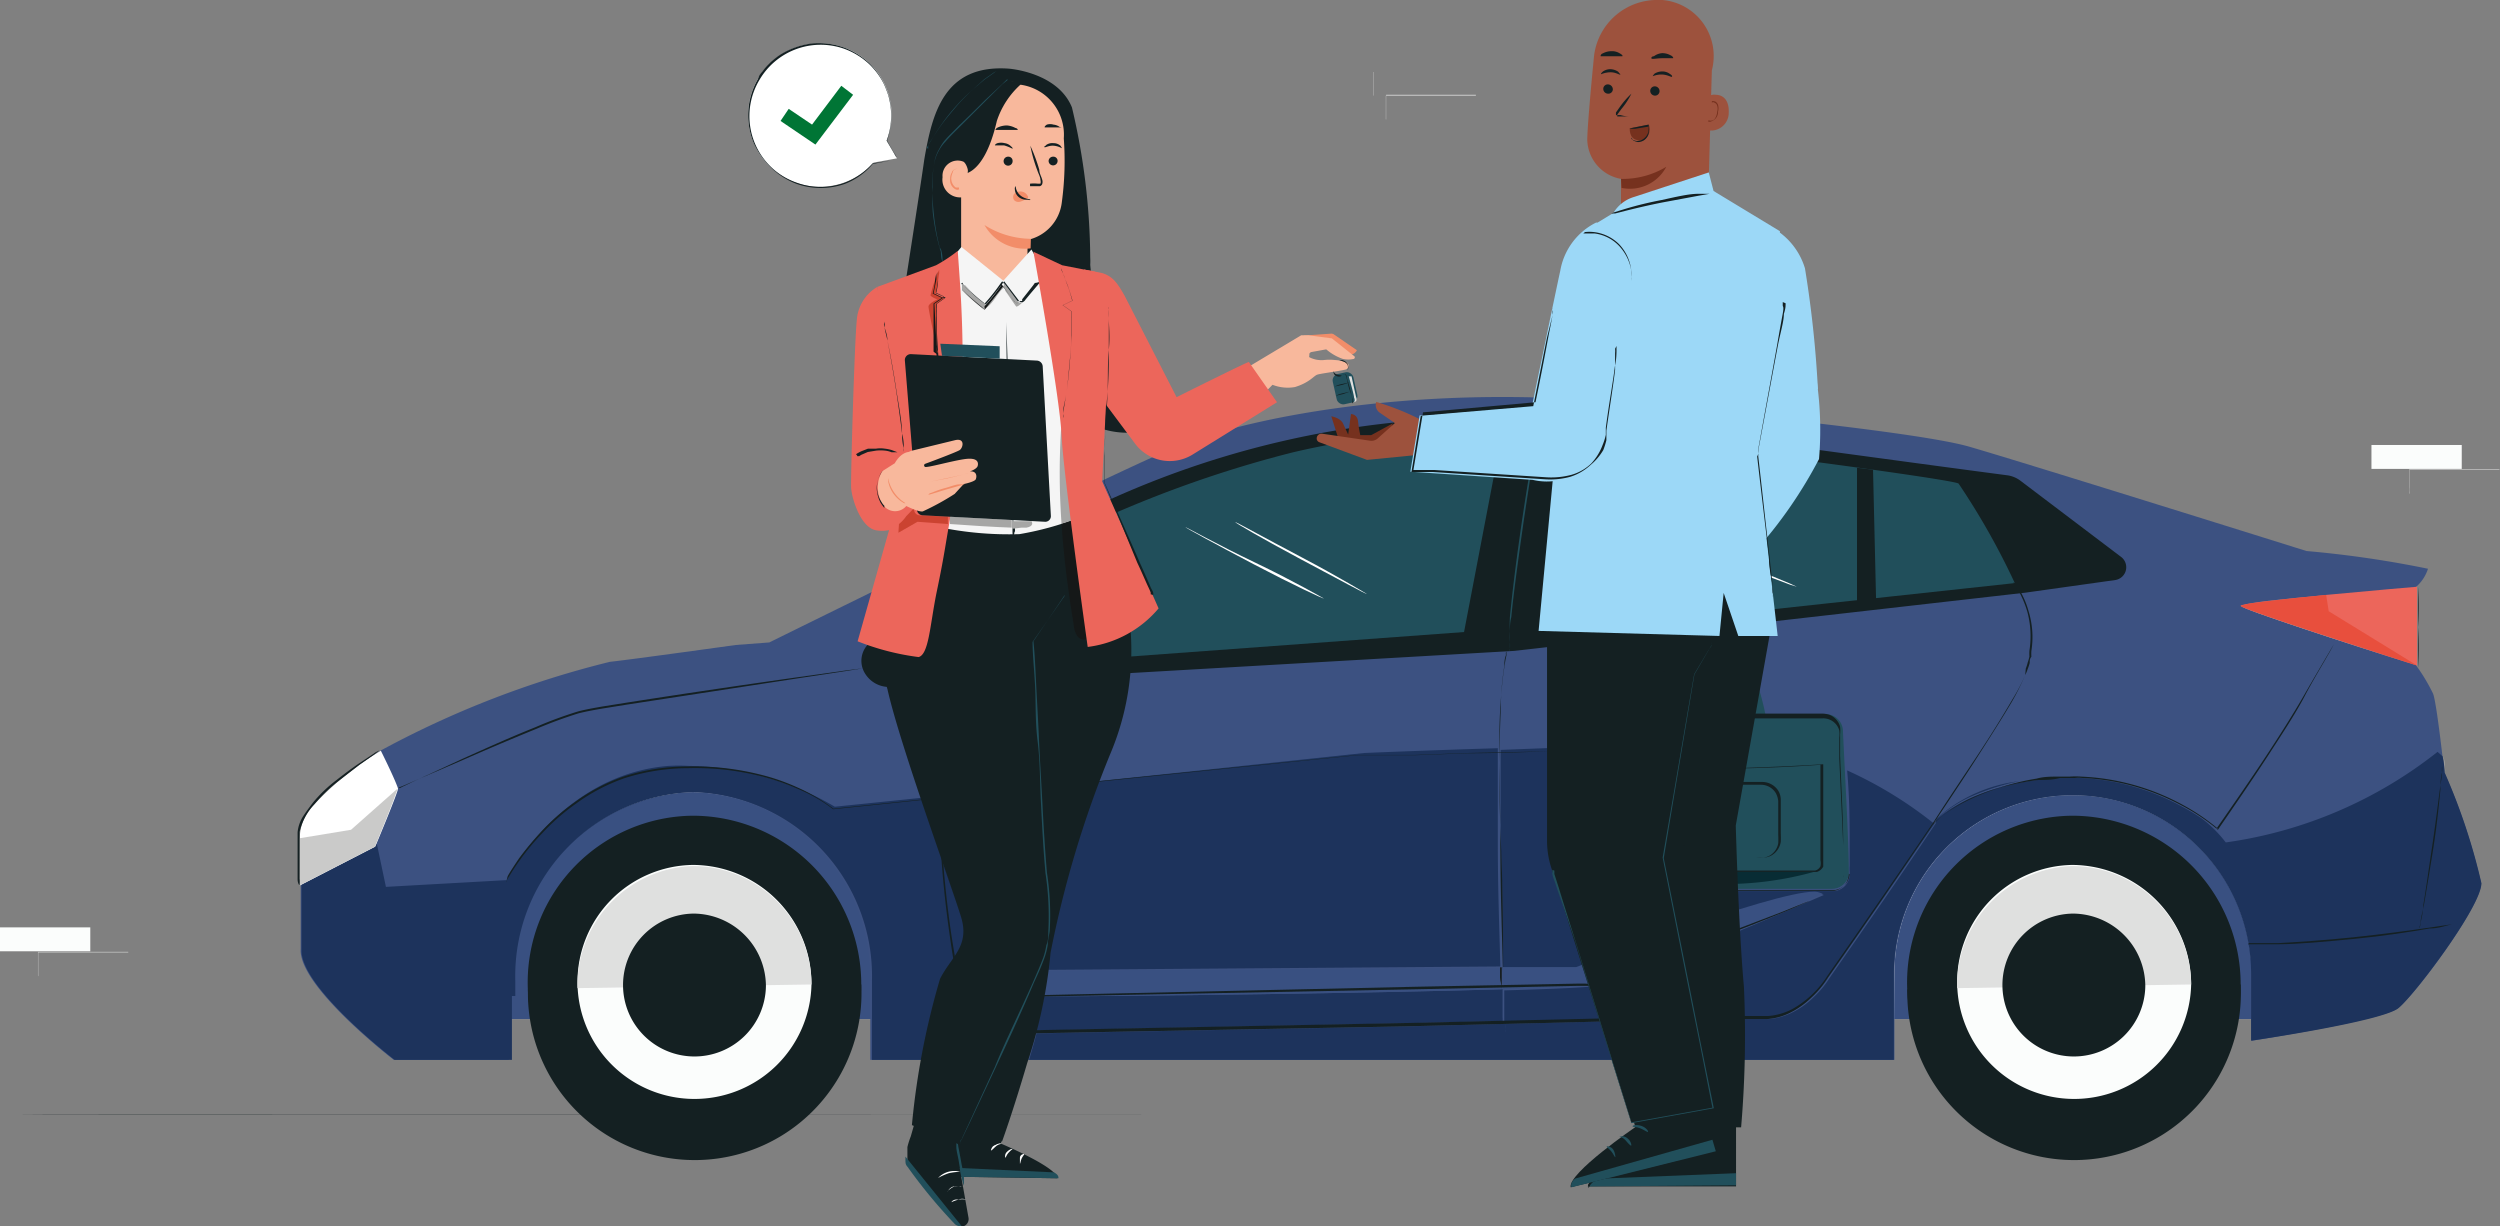 <svg xmlns="http://www.w3.org/2000/svg" viewBox="0 0 88.88 43.59"><rect x="0" y="0" width="88.88" height="43.59" fill="#808080" stroke="none"/><defs><style>.cls-1,.cls-15{fill:#fbfdfc;}.cls-2,.cls-4{fill:#dfe0df;}.cls-10,.cls-11,.cls-12,.cls-13,.cls-14,.cls-15,.cls-16,.cls-17,.cls-18,.cls-2,.cls-20,.cls-21,.cls-22,.cls-23,.cls-24,.cls-25,.cls-26,.cls-27,.cls-3,.cls-5,.cls-6,.cls-7,.cls-8,.cls-9{fill-rule:evenodd;}.cls-3{fill:#142022;}.cls-5{fill:#395081;}.cls-6{fill:#3c5181;}.cls-7{fill:#cacac9;}.cls-8{fill:#1d335c;}.cls-19,.cls-9{fill:#214f5b;}.cls-10{fill:#151b1b;}.cls-11{fill:#fff;}.cls-12{fill:#ec665b;}.cls-13{fill:#afafaf;}.cls-14{fill:#e84f3d;}.cls-16{fill:#007535;}.cls-17{fill:#f8b89c;}.cls-18{fill:#f28d69;}.cls-20{fill:#f5f5f5;}.cls-21{fill:#a6a6a5;}.cls-22{fill:#151818;}.cls-23{fill:#cb4331;}.cls-24{fill:#76311e;}.cls-25{fill:#082c34;}.cls-26{fill:#9d523d;}.cls-27{fill:#9cd8f7;}</style></defs><g id="Capa_2" data-name="Capa 2"><g id="Capa_1-2" data-name="Capa 1"><rect class="cls-1" y="32.97" width="3.21" height="0.85"></rect><path class="cls-2" d="M1.36,34.71v-.23c0-.14,0-.35,0-.62H4.56l0,0v.85l0,0h0v-.87l0,0H1.35v.85Z"></path><rect class="cls-1" x="84.31" y="15.82" width="3.21" height="0.85"></rect><path class="cls-2" d="M85.66,17.56V17.5a1.16,1.16,0,0,1,0-.17v-.62h3.2l0,0v.85l0,0h0v-.87s0,0,0,0H85.65c0,.27,0,.48,0,.63v.22Z"></path><path class="cls-2" d="M49.28,4.25h0V4c0-.15,0-.36,0-.63h3.19l0,0v.85h0V3.4s0,0,0,0H49.27v.84Z"></path><path class="cls-2" d="M48.84,3.4h0V3.34s0-.1,0-.17V2.56h1.9V3.4h0V2.56s0,0,0,0H48.83v0c0,.26,0,.47,0,.62V3.4Z"></path><path class="cls-3" d="M.69,39.64s19.24,0,43,0,43,0,43,0-19.23,0-43,0S.69,39.62.69,39.64Z"></path><rect class="cls-4" x="17.37" y="27.22" width="66.33" height="9.01"></rect><path class="cls-5" d="M18.17,36.23H31v-.82c0-.18,0-.36,0-.54a6.54,6.54,0,0,0-6.36-6.71,6.54,6.54,0,0,0-6.36,6.71c0,.18,0,.36,0,.54h-.12v.82Zm49.17,0H80.05V34.62a6.35,6.35,0,1,0-12.7,0Z"></path><path class="cls-6" d="M13.54,26.68a34.21,34.21,0,0,1,8.14-3.15c.82-.09,4.48-.6,4.48-.6l1.19-.09S40,16.59,42,15.81c3.11-1.2,9.68-2.24,16.64-1.38,0,0,9.3.85,11.37,1.45S82,19.59,82,19.59a37.75,37.75,0,0,1,4.32.63,1.41,1.41,0,0,1-.42.64v2.8a6.48,6.48,0,0,1,.6,1c.13.31.4,2.8.4,2.8a21.82,21.82,0,0,1,1.31,3.94c0,.82-2.37,4-2.95,4.44S80.05,37,80.05,37V34.62a6.35,6.35,0,1,0-12.7,0l0,3.06H30.94l0-2.27c0-.18,0-.36,0-.54a6.54,6.54,0,0,0-6.36-6.71,6.54,6.54,0,0,0-6.36,6.71c0,.18,0,.36,0,.54h-.13v2.27H14s-3.4-2.61-3.31-3.94V30a2,2,0,0,1,.5-1.33A11.48,11.48,0,0,1,13.54,26.68Z"></path><path class="cls-7" d="M86.93,27.44s0-.26-.06-.57C86.9,27.18,86.93,27.41,86.93,27.44Z"></path><path class="cls-8" d="M14,37.68h4.2V35.41h.12c0-.18,0-.36,0-.54a6.54,6.54,0,0,1,6.36-6.71A6.54,6.54,0,0,1,31,34.87c0,.18,0,.36,0,.54l0,2.27h1.82a12.24,12.24,0,0,1,.7-2.85,5.78,5.78,0,0,1,.42-.66c-.05-.27-00.09-.54-.13-.81-.15-1-.26-2-.32-3-.22-.61-.45-1.29-.69-2l-3.12.32a10.48,10.48,0,0,0-5.18-1.45,6.35,6.35,0,0,0-.75,0c-3.86.32-5.74,4.06-5.74,4.06l-4.29.24-.32-1.52-2.68,1.38V33.8c0,1.34,3.31,3.88,3.31,3.88Zm22.53,0H67.33l0-3.06a6.35,6.35,0,1,1,12.7,0V37s4.66-.68,5.24-1.16,2.95-3.62,2.95-4.44a21.82,21.82,0,0,0-1.31-3.94h0s0-.26-.07-.57l-.18-.16a15.6,15.6,0,0,1-7.53,3.22,4.51,4.51,0,0,0-.85-.85,7.83,7.83,0,0,0-.79-.47A8.2,8.2,0,0,0,74,27.66h-.81c-.26,0-.52,0-.76.07a8.28,8.28,0,0,0-2.42.66,6.86,6.86,0,0,0-.76.43,4.51,4.51,0,0,0-.43.33s0,0,0,.05l0,.07c-1.1,1.65-2.37,3.49-3.77,5.49a3.33,3.33,0,0,1-.56.68,2.91,2.91,0,0,1-.72.53,2.32,2.32,0,0,1-.86.26h-.91l-3.8.06-4.68.11v.2a.31.31,0,0,1,0,.1v0s0-.06,0-.1a1.48,1.48,0,0,0,0-.2l-3.49.09-13.18.25c-.07.28-.16.59-.26.93Zm.28-1c.14-.51.23-.92.31-1.26,3.2,0,11.54-.11,16.3-.25,0,.42,0,.78,0,1a.62.62,0,0,1,0,.13l-3.49.08-13.16.26Zm16.67-.34v-.13c0-.27,0-.62,0-1,1.8-.05,3.07-.11,3.36-.17,1.22-.28,8-3.22,8-3.22s-.14-.08-.29-.08c-1.55,0-8.47,2.68-8.47,2.68H53.43c0-1.19,0-2.75-.08-4.45,0-1.2,0-2.33,0-3.31L57,26.52c0,.88,0,1.73-.08,2.57l0,1.37c0,.12,0,.23,0,.34a1.93,1.93,0,0,0,0,.34.65.65,0,0,0,.68.54h7.65a.66.66,0,0,0,.21-.08.59.59,0,0,0,.24-.26.87.87,0,0,0,.06-.21V31a1.28,1.28,0,0,1,0-.22q0-.29,0-.84c0-.62,0-1.49-.09-2.55a14.49,14.49,0,0,1,3.1,1.9c-1.11,1.63-2.37,3.47-3.76,5.45h0a3.51,3.51,0,0,1-1.26,1.19,2.2,2.2,0,0,1-.84.24h-.91c-1.22,0-2.49,0-3.79.06l-4.69.11ZM37.24,34.51c0-.25,0-.46.07-.67a32.74,32.74,0,0,1,1.75-6.07l9.44-1s2.12-.09,4.75-.17c0,1,0,2.11,0,3.32,0,1.7.06,3.25.09,4.44l-16.13.12Zm-3.31-.41-.12-.75c-.14-1-.24-1.88-.31-2.76.34.95.61,1.72.71,2.06a1.49,1.49,0,0,1-.28,1.45Zm34.92-5s0,0,0,0a5.37,5.37,0,0,1,2.95-1.33q-.37.07-.72.18a8.08,8.08,0,0,0-1.07.4,4.81,4.81,0,0,0-.75.44,3.26,3.26,0,0,0-.43.35Z"></path><path class="cls-3" d="M75.41,19.8a.46.46,0,0,1-.2.82l-3.2.45L53.84,23.14,31.68,24.42a1,1,0,0,1-.91-.45.85.85,0,0,1,.2-1.16A42.57,42.57,0,0,1,37,19,32.7,32.7,0,0,1,54.85,14.9c3.06.11,8.94,1,16.53,2a1,1,0,0,1,.45.19Z"></path><path class="cls-9" d="M71.63,20.73a25.6,25.6,0,0,0-2-3.54c-.32-.19-13.54-1.93-13.72-1.69s-.64,7-.64,7Z"></path><polygon class="cls-3" points="66.59 16.7 66.7 21.4 66.02 21.4 66.02 16.63 66.59 16.7"></polygon><path class="cls-3" d="M34.81,20.23l0,.07-.1.22c0,.09-.09.21-.14.35s-.12.3-.19.49a17.57,17.57,0,0,0-.78,3.36,28.39,28.39,0,0,0-.16,5.37c.06,1,.17,2.12.34,3.27.08.58.18,1.16.31,1.76a2.46,2.46,0,0,0,.11.45c.06.14.14.28.21.41s.33.53.51.79h0l15-.28,8.2-.2,3.8-.06h.91a2.14,2.14,0,0,0,.86-.25,2.91,2.91,0,0,0,.72-.53,3.33,3.33,0,0,0,.56-.68h0c1.4-2,2.66-3.84,3.77-5.49.55-.83,1.07-1.6,1.53-2.32s.89-1.39,1.25-2A8.64,8.64,0,0,0,72,24a1.45,1.45,0,0,0,.09-.22,1.72,1.72,0,0,0,.07-.21c0-.08,0-.15.06-.22a1.55,1.55,0,0,1,0-.21,3.13,3.13,0,0,0-.1-1.41,3,3,0,0,0-.35-.8,1.6,1.6,0,0,0-.18-.24.25.25,0,0,1,0,.06s.08.1.13.18a3.5,3.5,0,0,1,.35.8,3.29,3.29,0,0,1,.08,1.4,1.55,1.55,0,0,0,0,.21,1.66,1.66,0,0,1-.06.21,1.42,1.42,0,0,1-.07.22L72,24a7,7,0,0,1-.47.89c-.36.62-.78,1.29-1.25,2s-1,1.49-1.53,2.32c-1.11,1.64-2.38,3.48-3.78,5.48h0a3.51,3.51,0,0,1-1.26,1.19,2.2,2.2,0,0,1-.84.24h-.45c-.15,0-.3,0-.46,0-1.22,0-2.49,0-3.79.06l-8.2.19-15,.29,0,0a8.65,8.65,0,0,1-.51-.78,2.44,2.44,0,0,1-.32-.85c-.12-.59-.22-1.18-.31-1.75-.17-1.14-.28-2.24-.34-3.27a28.35,28.35,0,0,1,.14-5.35,17.64,17.64,0,0,1,.76-3.36c.07-.19.13-.35.18-.5s.11-.25.14-.35l.09-.22Z"></path><path class="cls-3" d="M53.56,23.16a.63.63,0,0,0,0,.13,3.62,3.62,0,0,0-.07.39c-.06.34-.11.84-.15,1.45-.08,1.23,0,2.94,0,4.81s.07,3.58.1,4.82c0,.6,0,1.1,0,1.45,0,.17,0,.3,0,.4s0,.07,0,.1v0a.1.1,0,0,0,0,0v-.5c0-.35,0-.85,0-1.46,0-1.23,0-2.93-.08-4.81s-.06-3.58,0-4.8c0-.62.07-1.12.12-1.46q0-.25.06-.39a.3.3,0,0,1,0-.1Z"></path><path class="cls-9" d="M53.41,15.36l-1.36,7.11L37.59,23.53,35.37,20.4a41.35,41.35,0,0,1,10.52-4.3A27.7,27.7,0,0,1,53.41,15.36Z"></path><path class="cls-5" d="M37.09,35.42c3.2,0,11.54-.11,16.3-.25,0-.13,0-.27,0-.41s0-.24,0-.36l-16.13.11c0,.25-.08.54-.15.91Zm16.35-.25c1.79-.05,3.07-.11,3.36-.17,1.22-.28,8-3.22,8-3.22s-.14-.08-.29-.08c-1.55,0-8.47,2.68-8.47,2.68H53.43v.36C53.44,34.9,53.44,35,53.44,35.17Z"></path><path class="cls-10" d="M53.39,35.17h0c0-.13,0-.27,0-.42v-.36h-.06c0,.12,0,.24,0,.36S53.39,35,53.39,35.17Z"></path><path class="cls-3" d="M68.72,29.29l0,0,.11-.1a4.51,4.51,0,0,1,.43-.33,5.56,5.56,0,0,1,.76-.43A7.64,7.64,0,0,1,71.12,28a9.2,9.2,0,0,1,1.35-.27c.24,0,.5,0,.76-.07h.53a1.31,1.31,0,0,1,.28,0,8.2,8.2,0,0,1,3.47.95,7.09,7.09,0,0,1,1.34.89l0,0,0,0c.64-.93,1.24-1.8,1.76-2.6s1-1.53,1.32-2.14.63-1.11.82-1.45c.1-.17.17-.3.22-.4l.06-.1v0l0,0-.06.1-.23.39c-.2.34-.49.83-.84,1.44s-.81,1.34-1.33,2.13-1.13,1.67-1.77,2.59h.05a7.55,7.55,0,0,0-1.35-.9,8.25,8.25,0,0,0-3.5-.95,2.94,2.94,0,0,0-.42,0h-.4c-.27,0-.52,0-.77.07A8.32,8.32,0,0,0,71.1,28a6.88,6.88,0,0,0-1.07.4,4.81,4.81,0,0,0-.75.44,3.26,3.26,0,0,0-.43.35.47.47,0,0,0-.1.11Z"></path><path class="cls-3" d="M86,33a.79.79,0,0,0,.06-.23c0-.14.07-.35.12-.62.09-.52.21-1.24.33-2s.2-1.53.25-2.06q0-.41.06-.63a1,1,0,0,0,0-.23.89.89,0,0,0,0,.23c0,.16-.05.37-.08.62-.07.53-.16,1.26-.28,2.06s-.22,1.53-.31,2.05c0,.26-.07.47-.09.63S86,33,86,33Z"></path><path class="cls-3" d="M79.92,33.57H81c.69,0,1.65-.09,2.69-.19s2-.25,2.68-.37c.34,0,.61-.11.8-.15l.22,0,.07,0h-.07l-.22,0-.81.12c-.68.1-1.63.23-2.67.34s-2,.17-2.69.21l-.81,0-.23,0Z"></path><path class="cls-11" d="M13.34,30.1s.84-2,.81-2.07c-.12-.36-.61-1.34-.61-1.34a9.07,9.07,0,0,0-.86.57,10.69,10.69,0,0,0-1.62,1.46,1.64,1.64,0,0,0-.4,1.08v1.68Z"></path><path class="cls-3" d="M31.53,20.81a6.18,6.18,0,0,0,.39.54,4,4,0,0,0,.41.53A2.72,2.72,0,0,0,32,21.3,1.78,1.78,0,0,0,31.53,20.81Z"></path><path class="cls-12" d="M85.93,20.86s-6.34.53-6.27.68,6.27,2.12,6.27,2.12Z"></path><path class="cls-3" d="M86,23.74s0-.64,0-1.44,0-1.43,0-1.43a10.87,10.87,0,0,0,0,1.43A11,11,0,0,0,86,23.74Z"></path><path class="cls-3" d="M18,31.38l0-.06.1-.16c.09-.15.22-.36.41-.62a8.71,8.71,0,0,1,.77-.92,7.56,7.56,0,0,1,1.2-1.05,6.64,6.64,0,0,1,1.74-.91,7.53,7.53,0,0,1,2.25-.35,9.61,9.61,0,0,1,2.56.28,8.23,8.23,0,0,1,1.32.45,5.57,5.57,0,0,1,1.27.73h0l9.64-1,9-.92.26,0h.26l.51,0,1,0,1.91-.07c1.23,0,2.37-.06,3.42-.08,2.09,0,3.78,0,5,0h0c-1.17,0-2.86,0-5,0l-3.43.07-1.9.07-1,0-.51,0h-.25l-.26,0-9,.91-9.64,1h0A6.34,6.34,0,0,0,28.36,28,7.5,7.5,0,0,0,27,27.53a9.68,9.68,0,0,0-2.57-.28,7.4,7.4,0,0,0-2.27.36,6.65,6.65,0,0,0-1.74.92,7.59,7.59,0,0,0-1.2,1.06,11.28,11.28,0,0,0-.77.93c-.18.27-.32.48-.4.63A1.61,1.61,0,0,0,18,31.38Z"></path><path class="cls-3" d="M35.77,35.43h1.15l3.13-.06,10.32-.2,5.68-.12h.65a2.37,2.37,0,0,0,.6-.21l1.12-.46,2-.78c1.24-.47,2.24-.86,2.92-1.14.35-.14.61-.26.79-.34a1.37,1.37,0,0,0,.2-.09l.07,0-.07,0-.21.08-.79.32-2.93,1.12-2,.77-1.12.45a2.17,2.17,0,0,1-.59.2,1.67,1.67,0,0,1-.32,0h-.32l-5.68.11-10.32.23-3.13.07-.85,0h-.3Z"></path><path class="cls-2" d="M37.45,20.35A4.93,4.93,0,0,1,38,22.68a1.07,1.07,0,0,1-1.05,1l-2.61,0a.77.77,0,0,1-.78-.67.76.76,0,0,1,.07-.41c.27-.57.5-.46.5-.46a5.75,5.75,0,0,1,2-2.33A1,1,0,0,1,37.45,20.35Z"></path><path class="cls-3" d="M34.75,23.73s-.1,0-.23-.12a1,1,0,0,1-.38-.53,2.36,2.36,0,0,1-.06-.66c0-.16,0-.26,0-.26a1.27,1.27,0,0,1,0,.26,3.1,3.1,0,0,0,.07.63,1.1,1.1,0,0,0,.33.51C34.67,23.67,34.76,23.71,34.75,23.73Z"></path><path class="cls-11" d="M34.56,21.83a1.11,1.11,0,0,1,.14-.35,3.09,3.09,0,0,1,.54-.73A3,3,0,0,1,36,20.2a.87.87,0,0,1,.34-.15,5.85,5.85,0,0,0-1,.76A5.86,5.86,0,0,0,34.56,21.83Z"></path><path class="cls-9" d="M54.66,14.89s0,0,0,.09,0,.14,0,.23-.1.51-.16.88c-.13.75-.3,1.78-.46,2.91s-.29,2.18-.36,2.94a4.6,4.6,0,0,0,0,.5c0,.15,0,.28,0,.39a1.63,1.63,0,0,1,0,.24.31.31,0,0,0,0,.09.31.31,0,0,0,0-.09c0-.06,0-.14,0-.24a3,3,0,0,1,0-.38c0-.15,0-.32.05-.51.07-.75.21-1.78.37-2.92s.33-2.17.44-2.92c.06-.36.1-.66.14-.88s0-.18,0-.24A.62.62,0,0,0,54.66,14.89Z"></path><path class="cls-13" d="M85.93,23.66h0s-6.2-2-6.27-2.12c0,.1,3.85,1.36,6.27,2.12ZM80,21.45c.4-.06,1.11-.14,1.89-.22C81.19,21.3,80.47,21.37,80,21.45Z"></path><path class="cls-14" d="M85.93,23.66l-3.14-1.93-.09-.58-.78.08c-.78.08-1.49.16-1.89.22a2.21,2.21,0,0,0-.37.09C79.73,21.68,85.93,23.66,85.93,23.66Z"></path><path class="cls-7" d="M10.65,31.48h0l2.68-1.38c.33-.8.63-1.54.81-2.07L12.48,29.5l-1.82.3Z"></path><path class="cls-3" d="M14.17,28l0,0,.13-.05.46-.2L16.5,27c.73-.32,1.59-.69,2.55-1.08a16,16,0,0,1,1.52-.56c.28-.07.56-.12.85-.17l.87-.14,6.05-.93,1.84-.28.5-.08.13,0h0l-.13,0-.5.06-1.84.26c-1.56.22-3.7.53-6.06.9l-.88.14c-.28.05-.57.1-.84.17a14.55,14.55,0,0,0-1.54.57c-1,.4-1.82.78-2.54,1.1l-1.69.78-.46.22-.12.06Z"></path><path class="cls-3" d="M79.66,35a5.93,5.93,0,1,1-6-6A6,6,0,0,1,79.66,35Z"></path><path class="cls-3" d="M79.66,35v0a5.93,5.93,0,1,1-11.85.17h0Z"></path><path class="cls-15" d="M77.9,35a4.16,4.16,0,1,1-4.23-4.25A4.25,4.25,0,0,1,77.9,35Z"></path><path class="cls-2" d="M73.68,30.79A4.25,4.25,0,0,1,77.9,35l-8.32.13A4.24,4.24,0,0,1,73.68,30.79Z"></path><path class="cls-3" d="M76.27,35.06a2.54,2.54,0,1,1-2.57-2.58A2.59,2.59,0,0,1,76.27,35.06Z"></path><path class="cls-3" d="M30.62,35a5.93,5.93,0,1,1-6-6A6,6,0,0,1,30.62,35Z"></path><path class="cls-3" d="M30.62,35v0a5.93,5.93,0,1,1-11.85.17h0Z"></path><path class="cls-15" d="M28.85,35a4.16,4.16,0,1,1-4.22-4.25A4.23,4.23,0,0,1,28.85,35Z"></path><path class="cls-2" d="M24.63,30.79A4.23,4.23,0,0,1,28.85,35l-8.32.13A4.25,4.25,0,0,1,24.63,30.79Z"></path><path class="cls-3" d="M27.23,35.06a2.54,2.54,0,1,1-2.57-2.58A2.59,2.59,0,0,1,27.23,35.06Z"></path><path class="cls-11" d="M47.07,21.28S46,20.66,44.62,20s-2.48-1.28-2.48-1.26,1.08.61,2.45,1.33S47.06,21.3,47.07,21.28Z"></path><path class="cls-11" d="M48.6,21.12s-1-.61-2.33-1.31-2.35-1.27-2.36-1.25,1,.61,2.33,1.32S48.59,21.14,48.6,21.12Z"></path><path class="cls-11" d="M63.88,20.86l-.21-.1-.6-.25-2-.81-1.95-.83-.59-.25c-.14-.06-.21-.09-.22-.08l.21.11.58.27c.49.23,1.18.54,1.94.86s1.46.59,2,.78l.61.23Z"></path><path class="cls-11" d="M62.47,19.17a13.15,13.15,0,0,0-1.27-.63A12.45,12.45,0,0,0,59.9,18a13.15,13.15,0,0,0,1.27.63A12.45,12.45,0,0,0,62.47,19.17Z"></path><path class="cls-3" d="M10.65,31.48a1.22,1.22,0,0,0,0-.24c0-.17,0-.39,0-.66s0-.61,0-1a2.16,2.16,0,0,1,.54-1,5.31,5.31,0,0,1,.84-.81l.75-.58.53-.37.18-.14a.79.79,0,0,0-.2.11l-.54.36c-.22.15-.48.34-.77.57a4.93,4.93,0,0,0-.85.81c-.13.17-.25.33-.36.5a1.29,1.29,0,0,0-.19.56c0,.37,0,.7,0,1s0,.49,0,.66S10.65,31.48,10.65,31.48Z"></path><path class="cls-11" d="M31.89,5.63l-.83.15a2.57,2.57,0,0,1-1.17.75A2.55,2.55,0,1,1,31.53,5h0Z"></path><path class="cls-3" d="M31.89,5.63a.11.11,0,0,1,0,0l-.07-.12L31.52,5h0a2.5,2.5,0,0,0,.14-1.22,2.7,2.7,0,0,0-.08-.39A3.86,3.86,0,0,0,31.43,3a2.55,2.55,0,0,0-.55-.74A2.59,2.59,0,0,0,30,1.73a2.52,2.52,0,0,0-3,1.11A2.51,2.51,0,0,0,27.48,6a2.51,2.51,0,0,0,.86.5,2.48,2.48,0,0,0,1.68,0,2.54,2.54,0,0,0,1-.69h0l.63-.1.16,0h0l-.16,0-.62.12h0a2.48,2.48,0,0,1-1,.71,2.59,2.59,0,0,1-1.7,0A2.63,2.63,0,0,1,27.45,6a2.85,2.85,0,0,1-.64-.88,2.57,2.57,0,0,1,.13-2.3L27,2.68a1.13,1.13,0,0,1,.1-.13,2.31,2.31,0,0,1,.2-.24l.11-.11.12-.1a2.27,2.27,0,0,1,.25-.18,2.76,2.76,0,0,1,1.13-.38,2.7,2.7,0,0,1,1.1.15,2.78,2.78,0,0,1,.88.54,2.63,2.63,0,0,1,.55.76,3.12,3.12,0,0,1,.15.39,2.08,2.08,0,0,1,.08.39A2.68,2.68,0,0,1,31.54,5h0c.11.2.2.36.27.47s.05.09.06.12Z"></path><polygon class="cls-16" points="28.99 5.14 27.75 4.3 28.04 3.87 28.87 4.43 29.91 3.05 30.33 3.37 28.99 5.14"></polygon><path class="cls-3" d="M41.06,13.63a.26.26,0,0,0-.13-.22,5.58,5.58,0,0,1-2.17-4,2.26,2.26,0,0,0,0-.26h0a23.78,23.78,0,0,0-.65-5.33c-.51-1.26-2.25-1.38-2.25-1.38-2.31-.16-2.72,1.61-3,3.23-.14,1-.7,4.59-.7,4.59l.42.17a5.23,5.23,0,0,0,3.09,3.23c.43.16.79.22,1,.09a5.79,5.79,0,0,0,2.43,1.47,3,3,0,0,0,1.15.16.93.93,0,0,0,.67-.32.58.58,0,0,0-.5-.92C40.5,13.87,41.08,14,41.06,13.63Z"></path><path class="cls-17" d="M36.17,3,36,2.9l-1.22.5c-.23,0-.6.44-.61.67l0,5c0,.35-.08.66.12.93l.22.29a1.16,1.16,0,0,0,1.93-.12.55.55,0,0,0,0-.13c0-.05,0-.08,0-.12,0-.41.09-.69.09-.69v-.7a1.55,1.55,0,0,0,1.22-1.34,11,11,0,0,0,.07-2.27A1.79,1.79,0,0,0,36.17,3Z"></path><path class="cls-3" d="M36,5.72a.16.16,0,1,1-.16-.15A.15.15,0,0,1,36,5.72Z"></path><path class="cls-3" d="M37.6,5.72a.16.16,0,0,1-.32,0,.16.16,0,0,1,.16-.15A.15.15,0,0,1,37.6,5.72Z"></path><path class="cls-3" d="M37.75,5.27s-.13-.08-.3-.09-.3.08-.32.05,0,0,.07-.08a.37.37,0,0,1,.25-.06.36.36,0,0,1,.25.09S37.76,5.26,37.75,5.27Z"></path><path class="cls-3" d="M36,5.29a1.64,1.64,0,0,0-.3-.12c-.17,0-.3,0-.32,0s0-.05.08-.08a.51.51,0,0,1,.26,0,.38.38,0,0,1,.23.12C36,5.24,36,5.28,36,5.29Z"></path><path class="cls-3" d="M36.62,6.53a1.33,1.33,0,0,1,.28,0s.08,0,.09,0a.23.23,0,0,0,0-.13c0-.1-.07-.22-.11-.34a5.2,5.2,0,0,1-.25-.88,5.87,5.87,0,0,1,.32.86c0,.12.07.23.1.34a.25.25,0,0,1,0,.17.13.13,0,0,1-.08.07h-.35Z"></path><path class="cls-18" d="M36.65,8.49A3.14,3.14,0,0,1,35,8a1.65,1.65,0,0,0,1.64.83Z"></path><path class="cls-18" d="M36.52,6.94a.28.28,0,0,0-.27-.13.27.27,0,0,0-.2.09.2.2,0,0,0,0,.21.21.21,0,0,0,.22.06.63.63,0,0,0,.23-.12.12.12,0,0,0,.05,0,0,0,0,0,0,0-.06Z"></path><path class="cls-3" d="M36.11,6.62s0,.19.17.33.35.12.35.15-.05,0-.13,0A.42.42,0,0,1,36.21,7a.38.38,0,0,1-.13-.27C36.07,6.66,36.1,6.62,36.11,6.62Z"></path><path class="cls-3" d="M36.18,4.62s-.18,0-.39,0-.37,0-.39,0,0-.06.1-.1a.79.79,0,0,1,.3-.06.76.76,0,0,1,.3.09C36.16,4.56,36.19,4.6,36.18,4.62Z"></path><path class="cls-3" d="M37.73,4.53s-.15,0-.29,0-.26,0-.29,0,0-.06.07-.1a.39.39,0,0,1,.23,0,.44.44,0,0,1,.23.09S37.74,4.52,37.73,4.53Z"></path><path class="cls-3" d="M34.07,6.19s.87.27,1.37-1.89A3,3,0,0,1,36.29,3L36,2.88s-1.72.49-1.75.51-.44.9-.44.9Z"></path><path class="cls-17" d="M34.41,6.07c0-.09-.09-.31-.18-.33a.54.54,0,0,0-.72.56.63.63,0,0,0,.81.69S34.39,6.39,34.41,6.07Z"></path><path class="cls-18" d="M34.08,6.66l0,0a.2.2,0,0,1-.11,0,.41.41,0,0,1-.15-.34.65.65,0,0,1,.06-.21c0-.06.07-.1.11-.1a.08.08,0,0,1,.09,0s0,0,0,0,0,0,0,0A.09.09,0,0,0,34,6,.11.11,0,0,0,34,6a.19.19,0,0,0-.16.13.41.41,0,0,0-.06.23.36.36,0,0,0,.19.37.13.13,0,0,0,.13,0S34.09,6.66,34.08,6.66Z"></path><path class="cls-9" d="M33.51,9.38a.1.1,0,0,1,0,0s0-.07,0-.12,0-.27-.08-.46h0l0,.1h0v0h0a8.13,8.13,0,0,1-.27-1.36,8,8,0,0,1,0-.88,4,4,0,0,1,.08-1,1.45,1.45,0,0,1,.16-.38A1.5,1.5,0,0,1,33.58,5c.17-.2.36-.37.52-.54.35-.33.65-.63.91-.89L35.62,3l.17-.17.05,0h0v0l0,0L35.63,3l-.6.6-.9.9c-.17.17-.35.34-.52.54a1.56,1.56,0,0,0-.38.69,3.9,3.9,0,0,0-.08,1,8.18,8.18,0,0,0,.05.88,8.22,8.22,0,0,0,.25,1.35h0v0h0s0-.07,0-.1h0c0,.19,0,.35.07.46a.54.54,0,0,1,0,.11A.18.18,0,0,1,33.51,9.38Z"></path><path class="cls-9" d="M33,5.29s0,0,0,0l0-.1c0-.08.11-.2.2-.35s.2-.32.33-.5.29-.38.47-.58a6.37,6.37,0,0,1,.52-.52L35,2.81l.33-.23.1-.06,0,0,0,0-.09.07L35,2.83l-.46.39c-.16.16-.34.33-.51.53s-.33.39-.47.57-.25.35-.34.49L33,5.16a.93.93,0,0,0-.05.1Z"></path><path class="cls-18" d="M47.41,11.88l.83.57a.28.28,0,0,1-.4.12,8.14,8.14,0,0,1-.79-.44l-.39.16-.31-.36,1-.07Z"></path><path class="cls-17" d="M44.19,13.16l2.07-1.24h.26l.83.11,0,0,.78.62a.06.06,0,0,1,0,.11.88.88,0,0,1-.39,0,1.81,1.81,0,0,1-.59-.34s0,0,0,0l-.55.1a0,0,0,0,0-.05.05v.07a.07.07,0,0,0,0,.06.94.94,0,0,0,.52.1,1.65,1.65,0,0,1,.39,0,1.43,1.43,0,0,1,.43.09.14.14,0,0,1-.06.25c-.25.06-.88.14-1,.18s-.27.28-.79.44a1.48,1.48,0,0,1-.8-.08l-.47.48a.07.07,0,0,1-.09,0l-.49-.88A.05.05,0,0,1,44.19,13.16Z"></path><rect class="cls-19" x="47.44" y="13.26" width="0.75" height="1.1" rx="0.23" transform="translate(-1.86 10.8) rotate(-12.65)"></rect><path class="cls-3" d="M47.61,12.8s0,0,.1,0a.33.33,0,0,1,.2.13.31.31,0,0,1,0,.24c0,.06,0,.09,0,.09s0,0,0-.1a.36.36,0,0,0,0-.19.3.3,0,0,0-.16-.12Z"></path><path class="cls-3" d="M47.7,13.36a.19.19,0,0,1-.2,0,.14.14,0,0,1-.09-.12s0-.06,0-.06,0,.09.11.13S47.69,13.34,47.7,13.36Z"></path><path class="cls-3" d="M48.07,14.32s0,0,0,0a.15.15,0,0,0,0-.12c0-.13-.07-.26-.11-.4s-.06-.27-.1-.41a.13.13,0,0,0-.06-.09h-.05a.05.05,0,0,1,.05,0s.07,0,.08.1.07.24.11.4.07.3.1.41a.18.18,0,0,1,0,.13Z"></path><path class="cls-3" d="M48,13.59l-.27.09-.27.06a.86.86,0,0,1,.26-.09Z"></path><path class="cls-3" d="M48,13.92l-.25.09-.26.06a1,1,0,0,1,.25-.09Z"></path><path class="cls-2" d="M48.14,14.3a.16.16,0,0,0,0-.16c0-.11-.19-.76-.19-.76l.1,0,.16.73S48.29,14.26,48.14,14.3Z"></path><path class="cls-3" d="M35.59,40.54v.12s2,.84,2,1.23l-4-.06.07-1.35A2.31,2.31,0,0,0,35.59,40.54Z"></path><path class="cls-9" d="M33.59,41.83V41.5l3.88.18s.18.08.16.21Z"></path><path class="cls-11" d="M35.6,40.67s-.1,0-.2.09-.15.15-.17.14a.28.28,0,0,1,.14-.2C35.49,40.63,35.61,40.65,35.6,40.67Z"></path><path class="cls-11" d="M36,40.85s-.08.06-.15.14-.09.17-.11.17a.21.21,0,0,1,.06-.21C35.91,40.84,36,40.84,36,40.85Z"></path><path class="cls-11" d="M36.26,41.37s0-.1,0-.21.14-.15.15-.13-.05.07-.09.16S36.28,41.37,36.26,41.37Z"></path><path class="cls-3" d="M32.69,39.32l1.73.48-.43,1,.44,2.48a.27.27,0,0,1-.19.32A.28.28,0,0,1,34,43.5a13.75,13.75,0,0,1-1.74-2.2l0-.52a2.93,2.93,0,0,1,.12-.38Z"></path><path class="cls-9" d="M34.19,43.59l-2-2.47v.11c0,.12,0,.17.08.26a18.55,18.55,0,0,0,1.65,2A.29.29,0,0,0,34.19,43.59Z"></path><path class="cls-11" d="M33.67,42.37a.78.78,0,0,1,.26-.19,1.17,1.17,0,0,1,.32,0,.18.18,0,0,0-.1,0,.57.57,0,0,0-.25,0,.33.33,0,0,0-.19.15S33.66,42.37,33.67,42.37Z"></path><path class="cls-11" d="M33.83,42.74s.11-.06.25-.09.27,0,.27,0a.34.34,0,0,0-.28,0C33.9,42.62,33.82,42.73,33.83,42.74Z"></path><path class="cls-11" d="M33.35,41.88a2.23,2.23,0,0,1,.38-.17,2.07,2.07,0,0,1,.41-.05.79.79,0,0,0-.79.22Z"></path><path class="cls-9" d="M34,40.44s0,.13,0,.34h0c0,.14.06.33.09.53s.08.44.11.6a1,1,0,0,0,.07.24l0-.25c0-.15-.06-.37-.1-.6s-.07-.38-.1-.53h0A1.37,1.37,0,0,0,34,40.44Z"></path><path class="cls-3" d="M31.55,24.5a7.82,7.82,0,0,1-.35-2.39,20.49,20.49,0,0,1,1.62-3.61h.56l5.38-.09.44,1a14.32,14.32,0,0,1,1,3.07,9.43,9.43,0,0,1-.73,4.33,37.63,37.63,0,0,0-2.12,7.06,17.37,17.37,0,0,1-.83,3.92c-.51,1.74-.89,2.78-.89,2.78a1.57,1.57,0,0,1-1.6.09L32.42,40a27.24,27.24,0,0,1,1-5.2c.4-.79,1.06-1.16.75-2.19S32,26.51,31.55,24.5Z"></path><path class="cls-9" d="M37.85,21.18l0,0a.35.35,0,0,1-.06.09l-.22.32-.86,1.23h0c0,.46.06,1,.09,1.59s0,1.24.09,1.95.08,1.45.12,2.23.08,1.61.16,2.46a10.27,10.27,0,0,1,.1,2.06c0,.16,0,.33-.07.49a2.49,2.49,0,0,1-.12.47c-.11.29-.24.58-.36.86-.5,1.13-1,2.13-1.35,3l-.92,2-.25.54-.06.14a.1.1,0,0,0,0,.05l0-.05s0-.08.07-.14l.26-.54.94-2c.39-.84.86-1.84,1.35-3,.13-.28.26-.56.37-.87a2.49,2.49,0,0,0,.12-.47c0-.17.05-.33.07-.5a9.7,9.7,0,0,0-.1-2.07c-.07-.84-.12-1.66-.16-2.45s-.09-1.54-.12-2.24-.07-1.35-.1-1.95-.05-1.12-.1-1.58h0l.84-1.24.22-.33.06-.08Z"></path><path class="cls-20" d="M37.13,9.69l-.46-.82-1,1.11-1.49-1.2-.25.3-.55,9.66a12.22,12.22,0,0,0,2.86.25,10.76,10.76,0,0,0,2.08-.57V12.93Z"></path><path class="cls-3" d="M34.17,10.08v0l0,0,.17.18c.15.14.37.35.64.56h0a6.84,6.84,0,0,0,.59-.74l.06-.08h0l.47.63a.23.23,0,0,0,.07.07.12.12,0,0,0,.09,0l.08,0,0-.06.19-.24c.11-.14.2-.25.26-.34A.57.57,0,0,0,37,10l0,0,0,0-.07.09-.28.33-.19.23a.23.23,0,0,1-.12.1s-.09,0-.13-.08L35.7,10v0l-.06.08a8.32,8.32,0,0,1-.59.74h0a7.79,7.79,0,0,1-.65-.55l-.17-.17,0-.05Z"></path><path class="cls-21" d="M35,11h0a5.64,5.64,0,0,1-.8-.68h0v-.24h0l.79.72c-.22-.18-.39-.33-.52-.45l-.17-.17s0,0,0-.05h0v0l0,0,.17.18a5.88,5.88,0,0,0,.64.56h0a6.84,6.84,0,0,0,.59-.74l0-.07.46.62a.23.23,0,0,0,.07.07.09.09,0,0,0,.07,0h.05c-.07.07-.16.15-.22.15h0c-.05-.06-.26-.38-.39-.56v-.21a.62.62,0,0,1,0,.09v.1c0-.05-.06-.09-.07-.09h0a2.59,2.59,0,0,0-.28.36c-.13.18-.28.36-.37.36Zm1.23-.26,0-.08,0,0s0,0,0,0Zm-1,0,.32-.4Z"></path><path class="cls-22" d="M35,10.89h0a6.84,6.84,0,0,0,.59-.74l0-.07.46.62a.23.23,0,0,0,.07.07.09.09,0,0,0,.07,0h0l-.08,0,0,0s0,0,0,0l0,0-.45-.58-.17.22-.32.4-.16.2-.12-.11c-.22-.18-.39-.33-.52-.45l-.17-.17s0,0,0-.05h0l0,.05.17.18a7.21,7.21,0,0,0,.64.56Z"></path><path class="cls-21" d="M36.34,10.78l0,0s0,0,0,0Z"></path><path class="cls-22" d="M36.34,10.77s0,0,0,0l0-.05Z"></path><path class="cls-3" d="M36,19.05V19a1.93,1.93,0,0,1,0-.26c0-.23,0-.56,0-1,0-.8-.08-1.91-.12-3.14s-.08-2.34-.1-3.15c0-.39,0-.72,0-.95s0-.19,0-.26v-.09a.31.31,0,0,0,0,.09v.26c0,.23,0,.56,0,.95,0,.81,0,1.92.08,3.15s.1,2.34.14,3.15c0,.4,0,.72.06.95s0,.19,0,.26S36,19.05,36,19.05Z"></path><path class="cls-22" d="M38.54,22.74a.19.19,0,0,0,.14-.07l.08-.73c-.17-1.16-.35-2.32-.53-3.48l-.49.16c.08,1.22.24,2.43.44,3.64a.73.73,0,0,0,.14.38A.3.3,0,0,0,38.54,22.74Z"></path><path class="cls-21" d="M37.74,18.62l.49-.16c-.16-1.11-.33-2.21-.5-3.31A25.11,25.11,0,0,0,37.74,18.62Z"></path><path class="cls-12" d="M39.19,9.71c.38.12.55.37.8.82l1.84,3.59s2.56-1.28,2.57-1.25l1,1.43-3,1.86a1.54,1.54,0,0,1-2.07-.42l-1-1.34-.79-4.82Z"></path><path class="cls-12" d="M37.76,9.43l1.17.23L39.34,14l-.15,3a1.09,1.09,0,0,0,0,.12l2,4.51A3.93,3.93,0,0,1,38.67,23s-.87-6.17-.93-7.53-1-6.52-1-6.52Z"></path><path class="cls-3" d="M41,21.15v0a.14.14,0,0,0,0-.06c0-.06-.06-.13-.1-.23s-.21-.49-.37-.84c-.31-.72-.76-1.72-1.26-2.86h0c0-.3,0-.62,0-.95,0-.73.07-1.44.1-2.07s0-1.21.05-1.7,0-.87,0-1.14,0-.24,0-.31v-.08a.17.17,0,0,0,0,.08,2.63,2.63,0,0,1,0,.31c0,.27,0,.66,0,1.14s0,1.06-.06,1.7-.06,1.34-.1,2.07c0,.33,0,.65,0,.95h0L40.43,20c.17.36.29.65.38.84s.08.18.1.23l0,.06Z"></path><path class="cls-3" d="M37.8,14.84v-.06l0-.17c0-.14.07-.35.11-.62s.08-.58.11-.93.06-.74.08-1.14c0-.15,0-.3,0-.45a1.48,1.48,0,0,1,0-.21v-.19h0l-.31-.22v0l.34-.16h0c-.05-.19-.11-.36-.16-.51l-.15-.39a2.55,2.55,0,0,0-.1-.25l0-.07v0s0,0,0,.06.06.15.1.25.08.24.14.39.11.33.16.52v0l-.34.16h0l0,0,.31.22h0v.18a1.62,1.62,0,0,0,0,.22c0,.15,0,.29,0,.45,0,.4-.05.79-.08,1.14s-.06.67-.1.93-.08.48-.1.62,0,.13,0,.17v.06Z"></path><path class="cls-12" d="M31.93,17.71l-.74-7.51,2.09-.77a5.45,5.45,0,0,0,.77-.51l.07,1A41.62,41.62,0,0,1,34,17.18c-.44,2.43-.38,2.34-.71,3.92-.23,1.15-.27,2.16-.63,2.26a8.89,8.89,0,0,1-2.17-.56Z"></path><path class="cls-12" d="M31.19,10.2a1.49,1.49,0,0,0-.73,1.19c-.08.78-.22,5.57-.2,5.95s.35,1.48.94,1.52a1.14,1.14,0,0,0,1.21-.67l-.26-2.45Z"></path><path class="cls-3" d="M33.59,14.58h0v0s0-.1,0-.16-.07-.34-.1-.59c-.08-.5-.14-1.2-.18-2,0-.18,0-.36,0-.53a2.09,2.09,0,0,1,0-.25.49.49,0,0,1,0-.12V10.8h0l.31-.22,0,0h0l-.34-.15h0a2.35,2.35,0,0,0,.07-.41c0-.13,0-.23,0-.32l0-.19s0,0,0-.05v0s0,0,0,0,0,.11,0,.2a2.24,2.24,0,0,0-.05.31,3.28,3.28,0,0,1-.08.41h0l.34.16v0l-.32.21h0V11c0,.08,0,.17,0,.25s0,.35,0,.53a19.67,19.67,0,0,0,.19,2c0,.25.08.45.11.59s0,.12,0,.16a.06.06,0,0,1,0,0Z"></path><path class="cls-21" d="M36.31,18.76h.18c.27-.05.21-.19.18-.23l-.69,0c0,.08,0,.15,0,.21v.06Zm-.34,0V18.7c0-.06,0-.13,0-.21l-2.2-.12c0,.09,0,.18,0,.26C34.44,18.68,35.39,18.74,36,18.76Z"></path><path class="cls-22" d="M36,18.76V18.7c0-.06,0-.13,0-.21h0c0,.08,0,.15,0,.21v.06Z"></path><path class="cls-23" d="M31.94,18.94l.68-.39,1.08.08c0-.08,0-.17,0-.26l-1-.05a.2.2,0,0,1-.2-.19v-.07l-.28.29a1.3,1.3,0,0,1-.26.28l0,0Z"></path><path class="cls-23" d="M32.06,18.63a1.11,1.11,0,0,0,.26-.28Z"></path><path class="cls-3" d="M32.39,12.59l4.48.23a.22.22,0,0,1,.2.2l.29,5.31a.2.2,0,0,1-.21.22l-4.35-.23a.21.21,0,0,1-.2-.19l-.43-5.31A.21.21,0,0,1,32.39,12.59Z"></path><path class="cls-3" d="M31.45,11.43v.05a1.3,1.3,0,0,1,0,.13c0,.12.06.29.1.5.08.42.19,1,.29,1.65s.18,1.24.23,1.66q0,.32.06.51a.83.83,0,0,1,0,.13v0a.53.53,0,0,1,0-.14c0-.12,0-.29-.06-.5,0-.43-.12-1-.22-1.66s-.21-1.23-.3-1.65c0-.21-.08-.38-.11-.5s0-.1,0-.14Z"></path><path class="cls-17" d="M32.3,16.07s-.26,0-.49.4l-.44.28a1.12,1.12,0,0,0,0,1.16.52.52,0,0,0,.85.08s.46.23.59.19a9,9,0,0,0,1.13-.62s.32-.35.32-.35.39-.08.43-.17.05-.3-.21-.28c0,0,.25-.08.28-.2s0-.3-.45-.24-1.32.31-1.42.28a.06.06,0,0,1,0-.11S34,16.08,34.12,16s.2-.44-.17-.35-1.56.38-1.56.38Z"></path><path class="cls-18" d="M33,17.59a1.22,1.22,0,0,0,.19-.05l.46-.14.46-.13.19-.05h-.05l-.15,0c-.12,0-.28.07-.46.12a3.36,3.36,0,0,0-.45.15l-.14.05Z"></path><path class="cls-18" d="M32.82,17.12h.07l.18,0,.6-.11.58-.14.18-.05.06,0h-.07l-.17.05-.59.13-.59.12-.18,0Z"></path><path class="cls-18" d="M31.58,17v0a.83.83,0,0,0,0,.13,1.11,1.11,0,0,0,.16.39,1.19,1.19,0,0,0,.29.3l.11.07.05,0-.14-.1a1.36,1.36,0,0,1-.45-.68A1.37,1.37,0,0,0,31.58,17Z"></path><path class="cls-3" d="M31.44,18.06a1.73,1.73,0,0,1-.13-.18,1.19,1.19,0,0,1-.14-.49,1,1,0,0,1,.11-.49,1.74,1.74,0,0,1,.12-.19.12.12,0,0,0,0,0,1,1,0,0,0-.1.14,1,1,0,0,0-.12.5,1,1,0,0,0,.16.5.49.49,0,0,0,.1.13Z"></path><path class="cls-3" d="M30.43,16.15a1.35,1.35,0,0,1,.2-.11l.23-.09.29,0a1,1,0,0,1,.3,0,1.37,1.37,0,0,1,.25.05l.21.08-.05,0-.07,0-.09,0a.84.84,0,0,0-.24-.06,1.55,1.55,0,0,0-.31,0l-.3.05-.23.1-.08.05a.15.15,0,0,0-.06,0A.11.11,0,0,0,30.43,16.15Z"></path><path class="cls-23" d="M33.29,12.51c0-.23,0-.46,0-.7s0-.36,0-.53,0-.17,0-.25,0-.08,0-.12V10.8h0l.29-.2-.32-.15h0a3.83,3.83,0,0,0,.08-.42,2.24,2.24,0,0,1,.05-.31l0-.13a4.51,4.51,0,0,0-.31.92.66.66,0,0,0,.25.13s-.32.14-.32.26.25,1.31.33,1.64Zm-.07-1.7h0Zm.06-.89c0-.09,0-.16,0-.23l0-.12Z"></path><path class="cls-22" d="M33.31,12.59l-.09-1.79h0l.31-.21-.34-.16.1-.5c0-.09,0-.16,0-.23l0-.12v0l0,0,0,.13a2.24,2.24,0,0,0-.05.31,3.83,3.83,0,0,1-.08.42h0l.32.15-.29.2h0v.11s0,.08,0,.12,0,.17,0,.25l0,.53c0,.24,0,.47,0,.7A.73.73,0,0,0,33.31,12.59Z"></path><path class="cls-9" d="M35.54,12.75c0,.06,0-.44,0-.44l-2.11-.09.06.43Z"></path><path class="cls-24" d="M47.75,15.06l.18.39.1-.73s.22,0,.25.25a4.84,4.84,0,0,0,.08.5l.11,0,.28,0,.77-.42-.24.6-.46.16-1.23-.19s-.26-.82-.26-.82S47.65,14.85,47.75,15.06Z"></path><path class="cls-9" d="M63,26.89s-.32-3-1-3.29-1.66-.55-1.92-.11a5.3,5.3,0,0,0-.64,1.83,10.37,10.37,0,0,0,0,1.79l.79-.09a17.85,17.85,0,0,1,.2-3.39c.24-.44,1.45-.09,1.59.44s.42,2.89.42,2.89Z"></path><path class="cls-9" d="M65.73,31.06c0-1.22-.16-3.91-.21-5.1a.61.61,0,0,0-.61-.57l-7.26,0a.6.6,0,0,0-.6.59l-.14,5a.6.6,0,0,0,.6.62l7.61,0A.6.6,0,0,0,65.73,31.06Z"></path><path class="cls-3" d="M65.73,31.06a.82.82,0,0,1-.07.28.52.52,0,0,1-.24.25.49.49,0,0,1-.21.08H65l-3.08,0H57.6a.64.64,0,0,1-.28,0,.55.55,0,0,1-.37-.46,1.82,1.82,0,0,1,0-.33c0-.11,0-.22,0-.33,0-.46,0-.91,0-1.38,0-.94,0-1.91.08-2.9a.85.85,0,0,1,0-.36.62.62,0,0,1,.21-.27.64.64,0,0,1,.33-.1h1.79l2.71,0h2.72a.59.59,0,0,1,.6.43,1.1,1.1,0,0,1,0,.26c0,.09,0,.17,0,.26s0,.33,0,.49c.06,1.3.11,2.36.14,3.08,0,.37,0,.65,0,.84s0,.17,0,.22a.17.17,0,0,0,0,.07V31s0-.12,0-.22,0-.48,0-.84c0-.73-.06-1.78-.11-3.08,0-.16,0-.33,0-.5s0-.17,0-.25a1.24,1.24,0,0,0,0-.27.63.63,0,0,0-.36-.42.82.82,0,0,0-.28-.05H64.6l-2.44,0h-4.5a.66.66,0,0,0-.36.11A.63.63,0,0,0,57,26v.19c0,1-.06,2-.08,2.89,0,.47,0,.93,0,1.38,0,.12,0,.23,0,.34a1.93,1.93,0,0,0,0,.34.59.59,0,0,0,.41.5.71.71,0,0,0,.32,0h7.6a.66.66,0,0,0,.21-.08.59.59,0,0,0,.24-.26.87.87,0,0,0,.06-.21Z"></path><path class="cls-3" d="M57.56,27.27v.85c0,.55,0,1.34,0,2.31v.19a.43.43,0,0,0,0,.19.4.4,0,0,0,.15.14A.51.51,0,0,0,58,31h6.59a.39.39,0,0,0,.23-.19l0-.13s0-.07,0-.12v-.23c0-.16,0-.32,0-.48s0-.62,0-.92c0-.61,0-1.19,0-1.76v0h0c-2.08.13-3.87.16-5.14.17H58.09l1.48,0c1.27,0,3.06,0,5.15-.15l0,0c0,.56,0,1.14,0,1.75,0,.3,0,.61,0,.93,0,.15,0,.31,0,.47v.24a.53.53,0,0,1,0,.22.29.29,0,0,1-.19.15H58a.4.4,0,0,1-.19,0,.3.3,0,0,1-.13-.12.33.33,0,0,1,0-.17v-.19c0-1,0-1.76,0-2.3,0-.27,0-.49,0-.63v-.23Z"></path><path class="cls-3" d="M59.65,30.5s0,0-.13,0a.67.67,0,0,1-.32-.17.68.68,0,0,1-.17-.53c0-.23,0-.49,0-.78v-.45a.65.65,0,0,1,.13-.44.6.6,0,0,1,.43-.23h.55l2.47,0a.62.62,0,0,1,.52.29.75.75,0,0,1,.09.29v.31c0,.21,0,.41,0,.61v.29a2.8,2.8,0,0,1,0,.29.63.63,0,0,1-.29.43.62.62,0,0,1-.24.08H61.5l-1.36,0h2.3a2.26,2.26,0,0,0,.26,0A.62.62,0,0,0,63,30.4a.68.68,0,0,0,.31-.47,2.81,2.81,0,0,0,0-.29v-.29c0-.2,0-.4,0-.61v-.31a.62.62,0,0,0-.09-.32.68.68,0,0,0-.57-.31l-2.47,0h-.55a.64.64,0,0,0-.46.25.65.65,0,0,0-.14.47V29c0,.29,0,.55,0,.78v.16a.75.75,0,0,0,0,.16.71.71,0,0,0,.15.22.61.61,0,0,0,.33.17Z"></path><path class="cls-25" d="M61.24,31.43A11.85,11.85,0,0,0,64.48,31H58.05A11.44,11.44,0,0,0,61.24,31.43Z"></path><path class="cls-22" d="M58.05,31h6.43l.11,0-6.65,0Z"></path><path class="cls-2" d="M60.44,28.63h.92a.21.21,0,0,0,.21-.21v-.07a.22.22,0,0,0-.21-.21h-.93a.21.21,0,0,0-.2.22v.06A.21.21,0,0,0,60.44,28.63Z"></path><path class="cls-17" d="M60.51,22.36a2.35,2.35,0,0,0-.33.37,5.69,5.69,0,0,0-.24.81s.12.11.34-.24a2.65,2.65,0,0,0,.28-.52Z"></path><path class="cls-17" d="M61.58,21.07l-.29.51-.79.8-.3,1.19a.52.52,0,0,0,0,.37.15.15,0,0,0,.08.09c.09,0,.34-.09.34-.09s.18.23.38.1c0,0,.28.14.44,0,0,0,.18.14.31.05a4.43,4.43,0,0,0,.52-.64l.51-1.84Z"></path><path class="cls-26" d="M50.43,16.17l-1.83.18-1.7-.63a.15.15,0,0,1-.08-.08.17.17,0,0,1,.19-.22l1.71.25a.34.34,0,0,0,.28-.1l.59-.53-.54-.37a.33.33,0,0,1-.12-.38,9.33,9.33,0,0,1,1.48.58l.52.26Z"></path><path class="cls-26" d="M56.67,2A2.26,2.26,0,0,1,59,0h.11a2,2,0,0,1,1.75,2.5L60.73,7,58.55,9.36l-.92-1.5V6.36a1.45,1.45,0,0,1-1.2-1.43C56.45,4.34,56.56,3.13,56.67,2Z"></path><path class="cls-24" d="M57.63,6.36a3,3,0,0,0,1.61-.43,1.46,1.46,0,0,1-1.59.75Z"></path><path class="cls-3" d="M57,3.15a.17.17,0,0,0,.16.18.16.16,0,0,0,.18-.15A.18.18,0,0,0,57.15,3,.16.16,0,0,0,57,3.15Z"></path><path class="cls-3" d="M56.92,2.64s.15-.07.34-.07.32.1.34.08,0,0-.07-.1a.53.53,0,0,0-.27-.09.46.46,0,0,0-.27.08C56.93,2.59,56.91,2.63,56.92,2.64Z"></path><path class="cls-3" d="M58.67,3.22a.17.17,0,0,0,.16.18A.16.16,0,0,0,59,3.25a.17.17,0,0,0-.16-.18A.16.16,0,0,0,58.67,3.22Z"></path><path class="cls-3" d="M58.76,2.71s.15-.07.34-.06.32.1.34.08,0-.06-.07-.1a.44.44,0,0,0-.27-.09.52.52,0,0,0-.28.08S58.75,2.7,58.76,2.71Z"></path><path class="cls-3" d="M57.9,4.14l-.3,0c-.05,0-.09,0-.1,0s0,0,0-.07l.14-.19A2.73,2.73,0,0,0,58,3.33a3.2,3.2,0,0,0-.41.47l-.14.2s0,.06,0,.09a.1.1,0,0,0,.07,0h.09A1.17,1.17,0,0,0,57.9,4.14Z"></path><path class="cls-3" d="M58.71,2.07c0,.05.19,0,.39,0s.36,0,.38,0,0-.07-.1-.11a.59.59,0,0,0-.29-.07A.55.55,0,0,0,58.8,2C58.73,2,58.7,2.05,58.71,2.07Z"></path><path class="cls-3" d="M56.91,2s.19,0,.38,0,.34,0,.38,0,0-.06-.08-.1a.51.51,0,0,0-.3-.08.64.64,0,0,0-.31.08C56.92,1.91,56.89,2,56.91,2Z"></path><path class="cls-26" d="M60.62,3.68A.32.32,0,0,1,61,3.37c.23,0,.48.16.46.63a.63.63,0,0,1-.88.59S60.6,4,60.62,3.68Z"></path><path class="cls-24" d="M60.76,4.28l0,0a.14.14,0,0,0,.11,0c.09,0,.17-.16.18-.31a.37.37,0,0,0,0-.21.16.16,0,0,0-.1-.11.07.07,0,0,0-.09,0,.1.1,0,0,0,0,0s0,0,0,0l0-.05a.11.11,0,0,1,.08,0c.06,0,.12.07.14.13a.47.47,0,0,1,0,.24.35.35,0,0,1-.23.34.13.13,0,0,1-.13,0A.05.05,0,0,1,60.76,4.28Z"></path><path class="cls-24" d="M58.62,4.43a.45.45,0,0,1-.18.55.31.31,0,0,1-.23,0A.3.3,0,0,1,58,4.84a.57.57,0,0,1-.06-.28Z"></path><path class="cls-3" d="M58,4.89l0,.05a.38.38,0,0,0,.18.07.37.37,0,0,0,.27-.09.41.41,0,0,0,.16-.3,1.11,1.11,0,0,0,0-.19h0l-.49.1a.91.91,0,0,0-.19.05l.19,0,.5-.08,0,0a.53.53,0,0,1,0,.18.4.4,0,0,1-.14.28.37.37,0,0,1-.25.09.56.56,0,0,1-.17-.06Z"></path><path class="cls-3" d="M59.08,37.93l.12,2.71s-2.72,1-2.75,1.54l5.27,0V37.9Z"></path><path class="cls-9" d="M61.72,42.14l0-.43-5,.2s-.23.1-.21.27Z"></path><path class="cls-3" d="M59.11,40.62s.13,0,.26.12.19.19.22.18,0-.16-.17-.26S59.11,40.59,59.11,40.62Z"></path><path class="cls-3" d="M58.56,40.85s.11.07.2.18.11.22.14.22,0-.15-.07-.28S58.56,40.83,58.56,40.85Z"></path><path class="cls-3" d="M58.25,41.52s.06-.13,0-.27-.18-.2-.19-.17.06.09.11.21S58.23,41.51,58.25,41.52Z"></path><path class="cls-3" d="M59.15,40s.13,0,.28,0,.26.06.27,0-.1-.11-.27-.12S59.14,40,59.15,40Z"></path><path class="cls-3" d="M59.09,40a3.08,3.08,0,0,0,0,.65l0,0a11.16,11.16,0,0,0-1.15.48,5.77,5.77,0,0,0-1.17.67,1.56,1.56,0,0,0-.29.29.25.25,0,0,0,0,.15.92.92,0,0,1,.07-.13,1.73,1.73,0,0,1,.3-.26A7.49,7.49,0,0,1,58,41.15c.43-.21.83-.37,1.13-.5h0v0C59.12,40.22,59.1,40,59.09,40Z"></path><path class="cls-3" d="M62.49,19,63,22.1l-1.29,7.25s.1,3.66.29,5.73a38.51,38.51,0,0,1-.1,5H59L58,29.55,57.37,23l-1.16-3.87Z"></path><path class="cls-3" d="M57.39,37.46l.75,2.61s-2.4,1.64-2.3,2.14L61,40.93l-1-4.11Z"></path><path class="cls-9" d="M61,40.93l-.12-.41L56,41.9s-.2.15-.13.31Z"></path><path class="cls-9" d="M58.05,40.06s.14,0,.28.06.24.14.26.12-.06-.15-.23-.21S58,40,58.05,40.06Z"></path><path class="cls-9" d="M57.57,40.42s.12,0,.23.13.17.18.19.18,0-.16-.13-.26A.28.28,0,0,0,57.57,40.42Z"></path><path class="cls-9" d="M57.43,41.14s0-.14-.07-.26-.23-.14-.24-.12.09.08.17.18S57.4,41.14,57.43,41.14Z"></path><path class="cls-3" d="M58,39.45s.12,0,.26-.07.27,0,.27,0-.11-.09-.28-.06S57.93,39.43,58,39.45Z"></path><path class="cls-3" d="M55.1,19.18,55,20.52,55,29.88a3.18,3.18,0,0,0,.16,1L57.4,38,58,39.92l2.94-.55L58.62,19.19Z"></path><path class="cls-9" d="M55.19,30.92a.18.18,0,0,0,0,0,.86.86,0,0,1,0,.13c0,.11.09.28.15.49L56,33.45c.48,1.59,1.17,3.84,2,6.48v0h0l2.93-.53h0v0l-.47-2.33c-.47-2.37-.92-4.61-1.31-6.56h0c.48-2.9.87-5.2,1.09-6.53h0l.49-.84.13-.22a.46.46,0,0,0,0-.08l0,.07c0,.05-.07.13-.13.22l-.5.84h0c-.23,1.32-.62,3.63-1.12,6.52h0c.39,1.95.83,4.19,1.31,6.56.16.8.31,1.58.46,2.33l0,0L58,39.9l0,0c-.82-2.64-1.51-4.89-2-6.48-.25-.79-.45-1.42-.58-1.85l-.16-.5a.83.83,0,0,0,0-.12A.18.18,0,0,1,55.19,30.92Z"></path><path class="cls-27" d="M64.5,13a12.37,12.37,0,0,1,.17,3.32,16,16,0,0,1-2.22,3.22l-2.7-1.67,1.78-4.37Z"></path><path class="cls-27" d="M63,8.09A1.89,1.89,0,0,0,61.1,9.92a32,32,0,0,0,.33,4.13l3.2-.22a39.09,39.09,0,0,0-.46-4.29A2.47,2.47,0,0,0,63,8.09Z"></path><path class="cls-27" d="M55.36,15.41l1-7.23,1-.61A1.28,1.28,0,0,1,58.1,7l2.65-.87.17.66,2.36,1.43-.83,7.83.75,6.56H61.8l-.52-1.53-.15,1.53-6.43-.18Z"></path><path class="cls-27" d="M56.75,7.91a2.36,2.36,0,0,0-1.28,1.72c-.1.44-1,4.78-1,4.78l-4,.36-.33,2,4.35.29a2.19,2.19,0,0,0,2.69-2l0-.12c.32-1.52.75-3.65.81-4.38C58.17,9.59,57.93,8.19,56.75,7.91Z"></path><path class="cls-3" d="M58.72,16.54h.13l.35,0,1.15,0c.46,0,.87,0,1.16,0H62s0,0-.13,0h-.35l-1.15,0-1.16,0h-.48Z"></path><path class="cls-3" d="M63.48,10.78v0a.45.45,0,0,1,0,.08q0,.11-.06.3c0,.27-.12.65-.21,1.11-.18.95-.42,2.25-.69,3.69,0,.09,0,.18-.05.27h0c.16,1.39.31,2.64.42,3.55,0,.44.09.8.13,1.06s0,.22,0,.29a.35.35,0,0,1,0,.1v-.11c0-.07,0-.16,0-.28s-.07-.62-.11-1.07c-.11-.91-.24-2.15-.4-3.54h0c0-.09,0-.18,0-.27.26-1.44.5-2.74.67-3.69.08-.47.15-.85.2-1.12s0-.23,0-.3v-.11Z"></path><path class="cls-3" d="M57.28,7.59s0,0,.14,0l.39-.1c.32-.08.78-.19,1.28-.29l1.29-.24.4-.07.14,0h-.15l-.39,0c-.34,0-.8.11-1.3.22a12.79,12.79,0,0,0-1.28.31l-.39.12Z"></path><path class="cls-3" d="M56.29,8.3s.15,0,.4,0a1.46,1.46,0,0,1,.86.43,1.69,1.69,0,0,1,.44.86,3.73,3.73,0,0,1,0,.4s0,0,0-.1a1.12,1.12,0,0,0,0-.31,1.61,1.61,0,0,0-.43-.9,1.52,1.52,0,0,0-.9-.43,1.47,1.47,0,0,0-.31,0Z"></path><path class="cls-3" d="M57.47,12.3v0s0,.09,0,.15,0,.34-.06.59c-.06.52-.2,1.25-.32,2.17l0,.08v0h0s-.05,0,0,0h0v0l0,.17a2,2,0,0,1-.11.35,2,2,0,0,1-.4.66,1.68,1.68,0,0,1-.71.41,2.77,2.77,0,0,1-.87.09l-4-.26-.75,0,0,0c.12-.71.23-1.39.34-2.05l0,0,4-.36h0v0c.21-1,.37-1.86.48-2.45.06-.28.1-.51.13-.66s0-.13,0-.18a.15.15,0,0,1,0-.06s0,0,0,.06,0,.1,0,.18L55,12c-.12.58-.28,1.41-.49,2.44l0,0-4,.34h0v0c-.11.66-.22,1.34-.33,2v0h0l.75,0,4,.26a2.71,2.71,0,0,0,.9-.09,1.91,1.91,0,0,0,.73-.43A2,2,0,0,0,57,16a2.79,2.79,0,0,0,.11-.35l0-.18v-.05h0v-.11c.13-.91.25-1.65.31-2.16,0-.26,0-.46,0-.6a.72.72,0,0,0,0-.15Z"></path></g></g></svg>